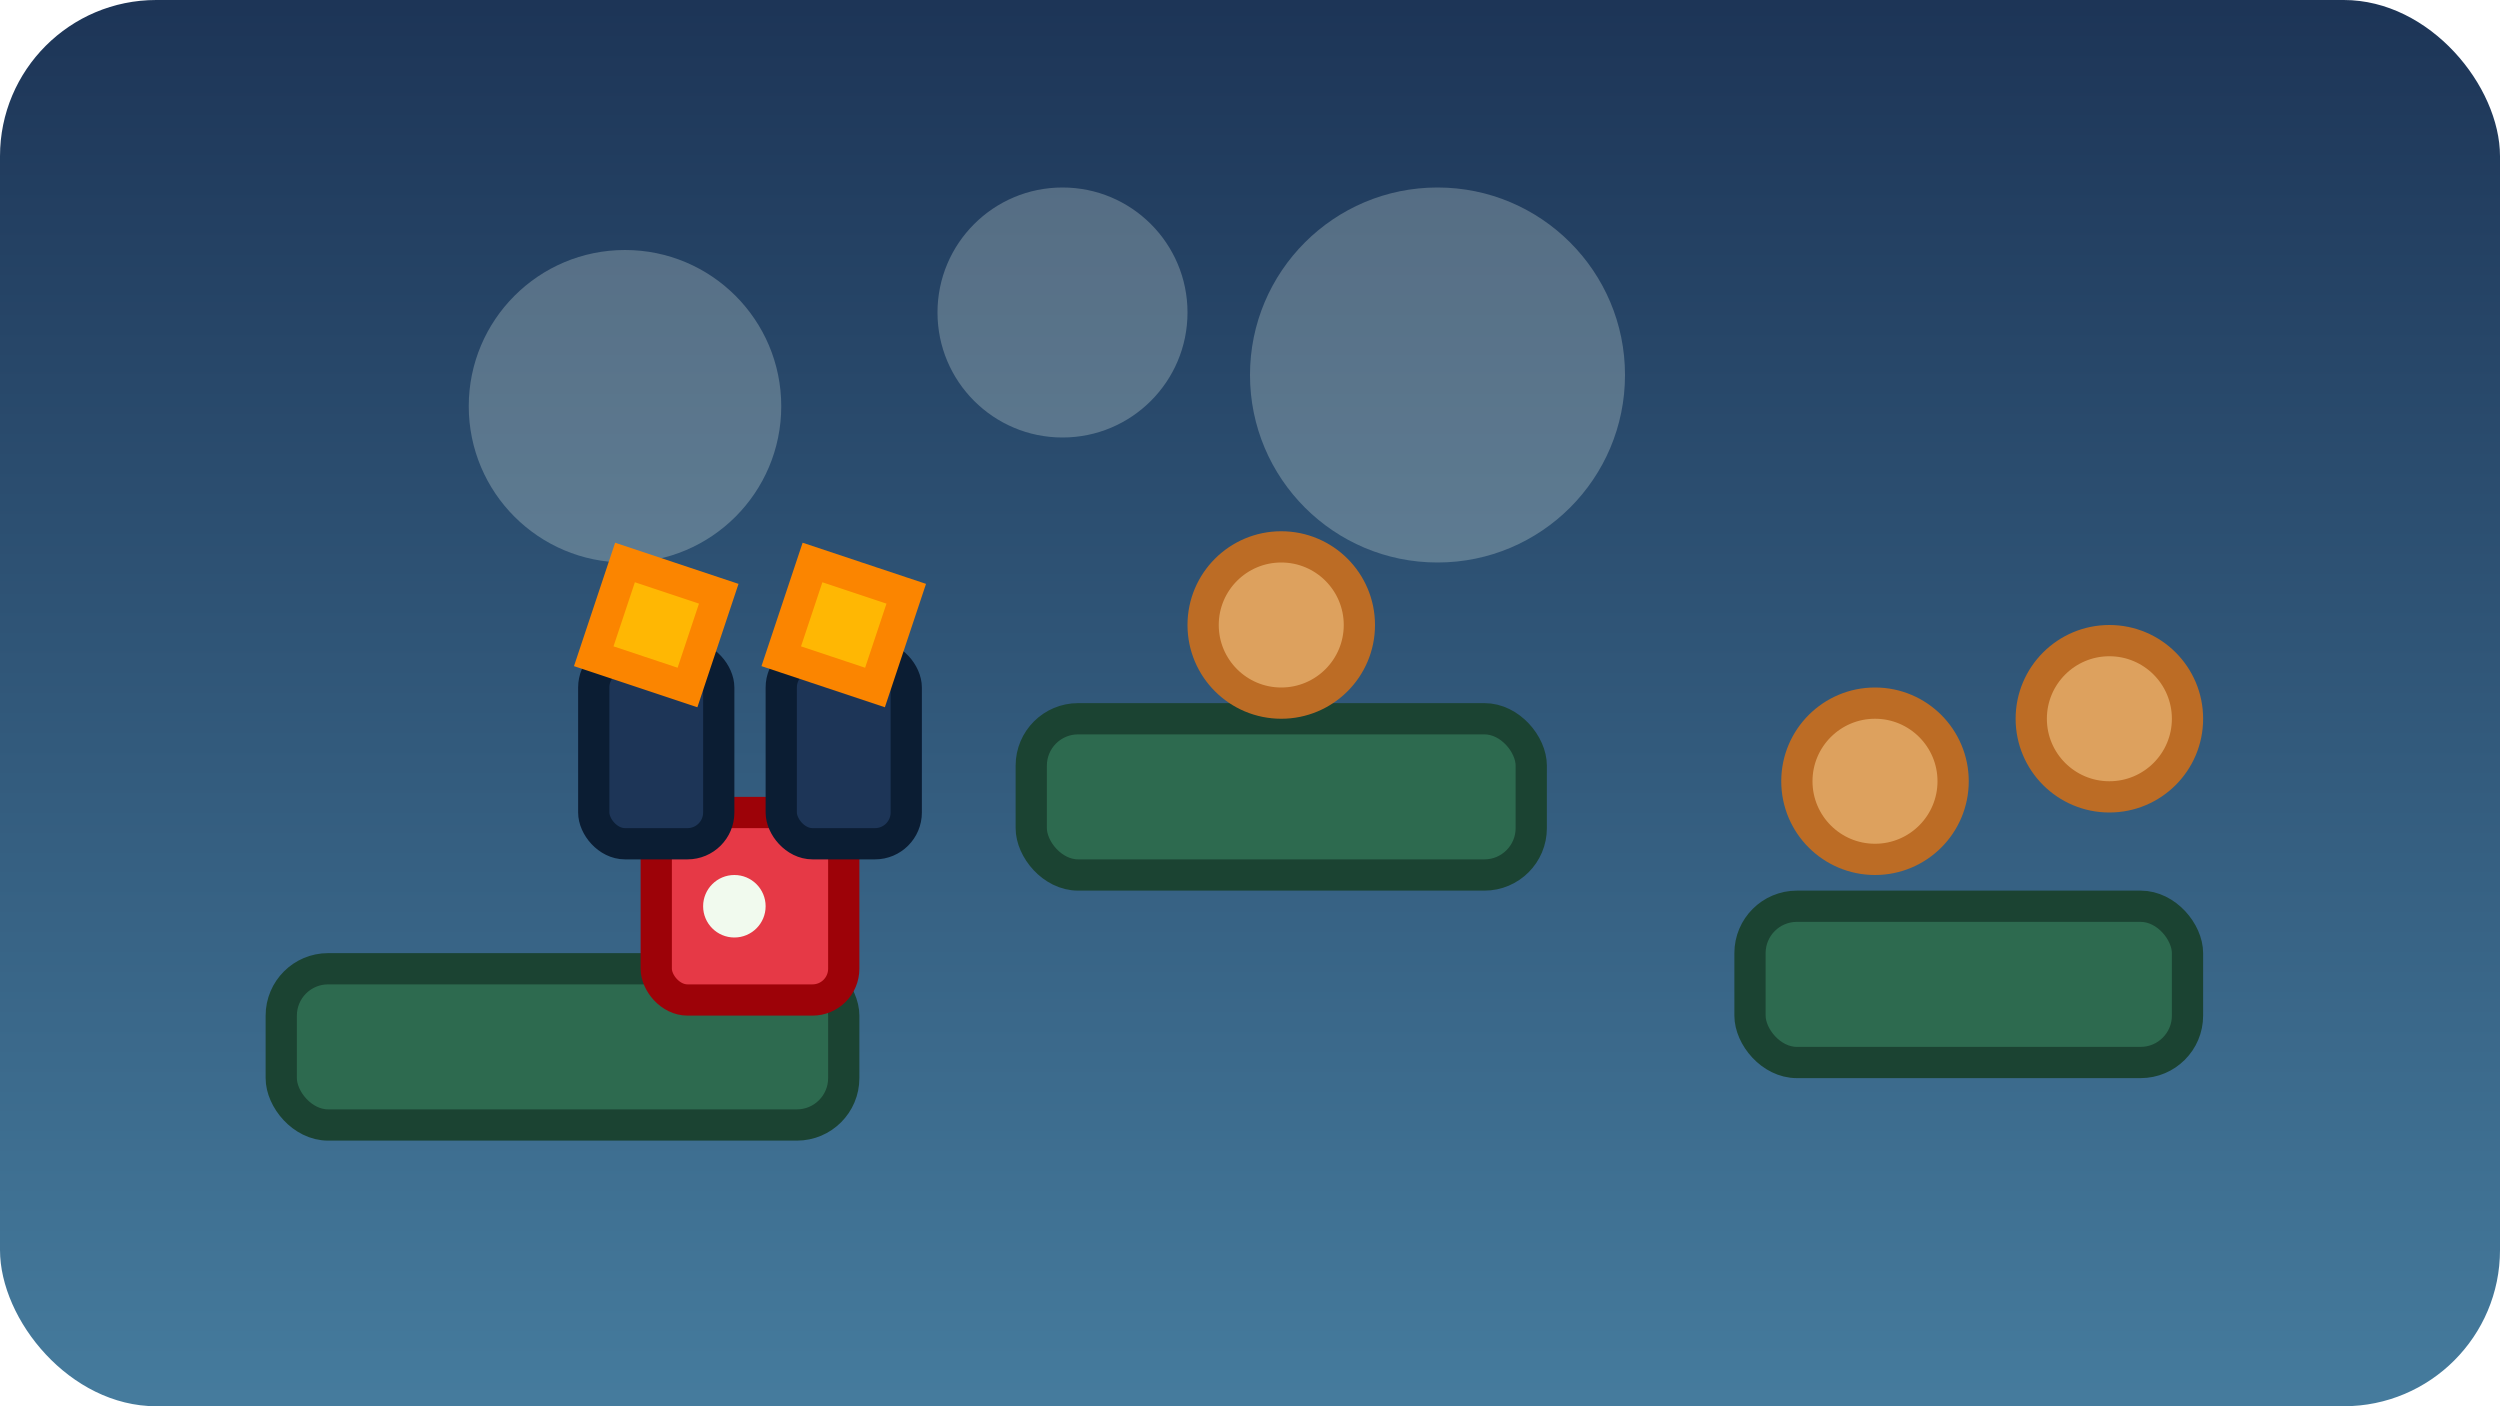 <svg xmlns="http://www.w3.org/2000/svg" viewBox="0 0 160 90" role="img" aria-labelledby="title desc">
  <title id="title">Pixel Platformer thumbnail</title>
  <desc id="desc">Pixel hero jumping between floating platforms with coins.</desc>
  <defs>
    <linearGradient id="platformer-bg" x1="0" x2="0" y1="0" y2="1">
      <stop offset="0%" stop-color="#1d3557" />
      <stop offset="100%" stop-color="#457b9d" />
    </linearGradient>
  </defs>
  <rect width="160" height="90" rx="10" fill="url(#platformer-bg)" />
  <g fill="#f1faee" opacity="0.25">
    <circle cx="40" cy="26" r="10" />
    <circle cx="68" cy="20" r="8" />
    <circle cx="92" cy="24" r="12" />
  </g>
  <g transform="translate(0 10)">
    <g fill="#2d6a4f" stroke="#1b4332" stroke-width="2" stroke-linejoin="round">
      <rect x="18" y="52" width="36" height="10" rx="3" />
      <rect x="66" y="36" width="32" height="10" rx="3" />
      <rect x="112" y="48" width="28" height="10" rx="3" />
    </g>
    <g fill="#dda15e" stroke="#bc6c25" stroke-width="2">
      <circle cx="82" cy="30" r="5" />
      <circle cx="120" cy="40" r="5" />
      <circle cx="135" cy="36" r="5" />
    </g>
    <g transform="translate(48 20)">
      <rect x="-6" y="22" width="12" height="12" rx="2" fill="#e63946" stroke="#9d0208" stroke-width="2" />
      <rect x="-10" y="12" width="8" height="12" rx="2" fill="#1d3557" stroke="#0b1d33" stroke-width="2" />
      <rect x="2" y="12" width="8" height="12" rx="2" fill="#1d3557" stroke="#0b1d33" stroke-width="2" />
      <path d="M-10 12 L-8 6 L-2 8 L-4 14 Z" fill="#ffb703" stroke="#fb8500" stroke-width="2" />
      <path d="M2 12 L4 6 L10 8 L8 14 Z" fill="#ffb703" stroke="#fb8500" stroke-width="2" />
      <circle cx="-1" cy="28" r="2" fill="#f1faee" />
    </g>
  </g>
</svg>
